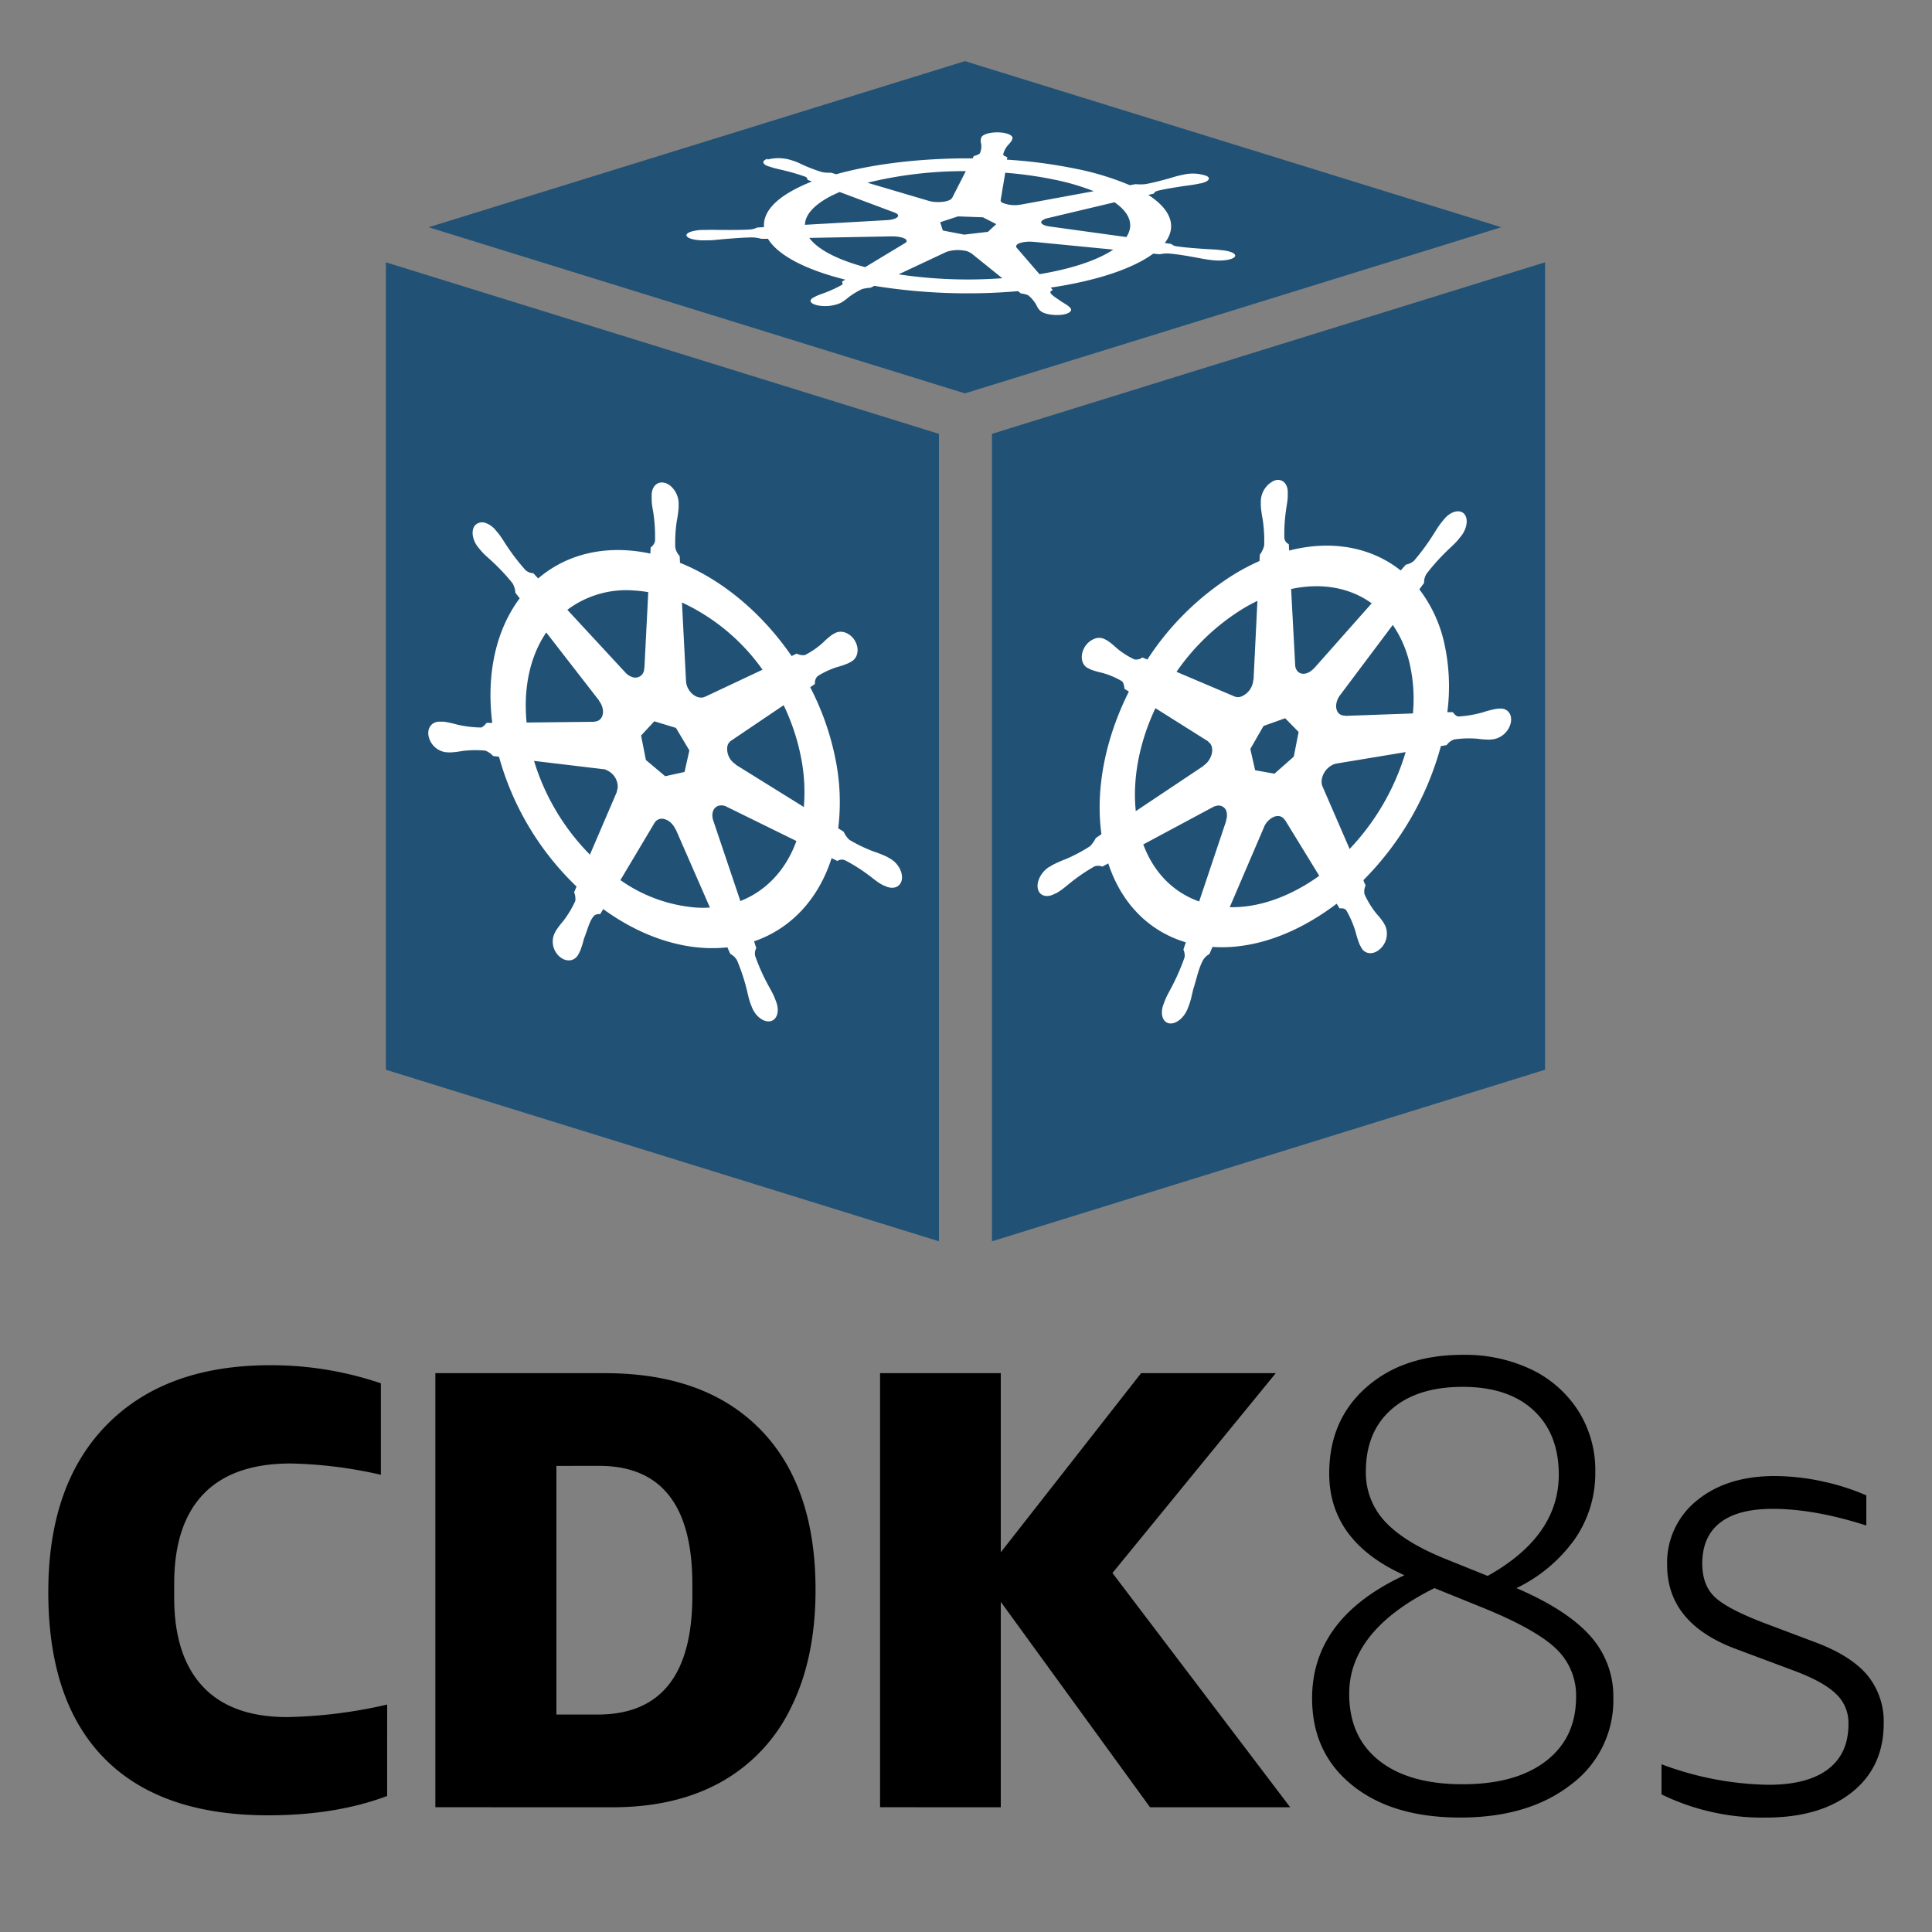 <svg id="52926940-1b75-4dea-894d-35abc092e5d6" data-name="Main" xmlns="http://www.w3.org/2000/svg" viewBox="0 0 500 500"><rect x="0" y="0" width="500" height="500" fill="#808080" stroke="none"/><title>cdk8s.stacked.color</title><polygon points="243 321.25 243 112.28 99.86 67.88 99.86 276.85 243 321.25" fill="#215276"/><polygon points="256.72 321.25 399.86 276.85 399.86 67.88 256.72 112.28 256.72 321.25" fill="#215276"/><polygon points="388.54 58.81 249.72 15.82 110.91 58.81 249.72 101.81 388.54 58.81" fill="#215276"/><path id="eb03af53-ed15-4a68-b0a1-ec24a84f59ce" data-name="path3059" d="M172.13,125c-1.92-.59-3.48.83-3.48,3.17,0,0,0,.07,0,.11,0,.32,0,.7,0,1,0,1.36.31,2.48.48,3.77a41,41,0,0,1,.39,7,2.83,2.83,0,0,1-1.13,1.63l-.08,1.59a41,41,0,0,0-6.29-.86c-9-.51-16.81,2.21-22.74,7.29-.38-.4-1.06-1.14-1.26-1.36a3.08,3.08,0,0,1-2.07-.85,53.06,53.06,0,0,1-4.69-6.08c-.79-1.15-1.36-2.2-2.29-3.37-.21-.26-.54-.63-.77-.91a5.72,5.72,0,0,0-2.42-1.74,2.53,2.53,0,0,0-2.77.5c-1.2,1.28-.81,3.92.85,5.89l.05.06c.23.27.51.62.72.86,1,1.11,1.9,1.79,2.88,2.73a51.43,51.43,0,0,1,5.17,5.57,5.77,5.77,0,0,1,.7,2.41l1.12,1.43c-6,8-8.73,19.35-7.1,32.24l-1.46,0c-.38.43-.93,1.12-1.49,1.2a29.09,29.09,0,0,1-6.24-.78,28.2,28.2,0,0,0-3.34-.73c-.27,0-.64,0-.93,0h-.08c-2.05-.08-3.37,1.58-2.94,3.75a5.29,5.29,0,0,0,4.49,4.16h.12c.29,0,.65.05.9.05a22,22,0,0,0,3.12-.36,26.27,26.27,0,0,1,6.07-.1,5.28,5.28,0,0,1,2,1.39l1.52.18a73.76,73.76,0,0,0,20.07,33.6l-.63,1.47a4.63,4.63,0,0,1,.31,2.25,26.17,26.17,0,0,1-3.15,5.24,21.14,21.14,0,0,0-1.87,2.48c-.14.24-.31.63-.45.89a5.14,5.14,0,0,0,1.48,5.87c1.73,1.44,3.87,1.13,4.8-.68h0c.13-.26.32-.59.43-.84a26.5,26.5,0,0,0,1-3.19c.92-2.25,1.43-4.76,2.69-6a2,2,0,0,1,1.5-.34l.79-1.32c8.07,5.87,17.11,9.54,26.14,10.05a36.19,36.19,0,0,0,6-.15l.74,1.69a4.16,4.16,0,0,1,1.78,1.73,50.16,50.16,0,0,1,2.39,7.14c.35,1.3.52,2.42,1,3.81.11.32.3.77.43,1.11.93,2.39,3.08,4,4.81,3.63s2.37-2.6,1.48-5c-.13-.34-.32-.84-.45-1.17-.58-1.37-1.23-2.37-1.87-3.61a52.31,52.31,0,0,1-3.09-7,2.89,2.89,0,0,1,.27-2.17c-.13-.21-.41-1.23-.58-1.72,9.63-3.29,16.72-11.06,20.06-21.53l1.49.74a2.12,2.12,0,0,1,1.95-.2,43,43,0,0,1,6.07,3.81c1.07.78,1.93,1.56,3.12,2.28.25.15.61.33.9.49l.07,0,.05,0c2.06,1.12,4.07.49,4.49-1.41s-.89-4.38-2.94-5.55c-.3-.17-.72-.42-1-.57a32.63,32.63,0,0,0-3.34-1.31,39.18,39.18,0,0,1-6.24-3,6.38,6.38,0,0,1-1.5-2.11l-1.41-.88a55.86,55.86,0,0,0-.73-18,70,70,0,0,0-6.52-18.52l1.23-.84a2.51,2.51,0,0,1,.65-2,21.79,21.79,0,0,1,5.17-2.4,20.05,20.05,0,0,0,2.89-1c.22-.11.53-.31.77-.44,1.67-.95,2.05-3.35.85-5.36s-3.52-2.88-5.19-1.93c-.24.13-.56.3-.77.44a19.59,19.59,0,0,0-2.3,2,21.66,21.66,0,0,1-4.69,3.22,3.69,3.69,0,0,1-2.11-.39l-1.32.63c-7.55-11-17.82-19.67-28.88-24.13,0-.52-.07-1.45-.08-1.73a4.44,4.44,0,0,1-1.14-2.26,37.16,37.16,0,0,1,.39-6.8,30.76,30.76,0,0,0,.48-3.48c0-.3,0-.75,0-1.09,0-2.34-1.56-4.71-3.48-5.3Zm-4.36,28.26-1,19.69-.07,0a2.28,2.28,0,0,1-3.06,2.28,4.1,4.1,0,0,1-1.81-1.2h0l-15-16.21a25.33,25.33,0,0,1,17.26-5A32.67,32.67,0,0,1,167.77,153.25Zm8.72,2.67a52.68,52.68,0,0,1,20.85,17.39l-14.87,7-.05,0c-1.32.65-3.18-.18-4.21-1.91a4.6,4.6,0,0,1-.67-2.15h0Zm-35.12,7.75L155,181.25v.08c1.23,1.55,1.42,3.65.39,4.75a2.11,2.11,0,0,1-1.59.66v.06l-17.52.19c-.89-9.21,1-17.31,5.09-23.31Zm61.42,18.79a56,56,0,0,1,4.48,13.38,45.78,45.78,0,0,1,.76,13l-17.61-10.94v-.09a4.67,4.67,0,0,1-2.18-4.66,2.31,2.31,0,0,1,1-1.49v0l13.59-9.18Zm-33.46,4.2,5.6,1.71,3.48,5.83-1.25,5.57-5,1.11-5-4.2-1.25-6.33Zm17.95,21.81a3.4,3.4,0,0,1,.71.27l0,0,18.12,8.9c-2.65,7.36-7.73,12.88-14.5,15.54l-7-20.78,0,0c-.65-1.84,0-3.58,1.49-3.91a2.54,2.54,0,0,1,1.17,0Zm-30.43-9.22a4.72,4.72,0,0,1,2.94,3.52,3.36,3.36,0,0,1-.17,2l.05.09-7,16.31a58.85,58.85,0,0,1-14.46-24.26l18,2.15,0,0a3,3,0,0,1,.6.13ZM172,212a3.78,3.78,0,0,1,1.43.77,5,5,0,0,1,1.38,1.86l.07,0,8.85,20.25a29.91,29.91,0,0,1-3.54,0,39.28,39.28,0,0,1-19.63-7.11l8.83-14.81h0A2.2,2.2,0,0,1,172,212Z" fill="#fff"/><path id="20f54bca-5c58-49ac-a631-09d2e832d119" data-name="path3059" d="M329.78,124.38a6,6,0,0,0-3.48,5.46s0,.07,0,.1c0,.32,0,.71,0,1a30.19,30.19,0,0,0,.48,3.46,36.85,36.85,0,0,1,.39,6.78,6.47,6.47,0,0,1-1.13,2.37l-.08,1.64a57.06,57.06,0,0,0-6.29,3.27,72.4,72.4,0,0,0-22.74,22.23c-.38-.15-1.06-.44-1.26-.54a2.73,2.73,0,0,1-2.07.51,20.29,20.29,0,0,1-4.69-3,18.25,18.25,0,0,0-2.29-1.86c-.21-.13-.54-.28-.77-.4a3.15,3.15,0,0,0-2.42-.15,5.06,5.06,0,0,0-2.77,2.32c-1.2,2.07-.81,4.45.85,5.32l.05,0c.23.12.51.29.72.38a19.22,19.22,0,0,0,2.88.84,20.72,20.72,0,0,1,5.17,2.17c.53.44.63,1.5.7,2l1.12.7c-6,11.95-8.73,25.08-7.1,36.91l-1.46,1A8.42,8.42,0,0,1,282.1,219a41.41,41.41,0,0,1-6.24,3.32,34.25,34.25,0,0,0-3.34,1.47c-.27.15-.64.39-.93.56l0,0-.05,0c-2.05,1.26-3.37,3.79-2.94,5.68s2.43,2.42,4.49,1.21l.05,0,.07,0c.29-.17.65-.37.9-.54,1.19-.77,2.05-1.58,3.12-2.41a45.8,45.8,0,0,1,6.07-4.09,3,3,0,0,1,2,.07l1.52-.82c3.49,10.64,10.8,17.66,20.07,20.42l-.63,1.88a3.54,3.54,0,0,1,.31,2,57.48,57.48,0,0,1-3.15,7.31c-.64,1.27-1.29,2.31-1.87,3.7-.14.33-.31.83-.45,1.18-.89,2.41-.24,4.6,1.48,4.9s3.87-1.41,4.8-3.84h0c.13-.34.32-.8.43-1.12.49-1.41.66-2.53,1-3.85.92-2.86,1.43-5.7,2.69-7.8a4.41,4.41,0,0,1,1.5-1.33l.79-1.84c8.07.56,17.11-1.7,26.14-7.12a64.06,64.06,0,0,0,6-4.07l.74,1.21c.6,0,1.25-.12,1.78.56a26.16,26.16,0,0,1,2.39,5.58,25.49,25.49,0,0,0,1,3.14c.11.24.3.57.43.83.93,1.78,3.08,2,4.81.47a5.28,5.28,0,0,0,1.48-5.94c-.13-.26-.32-.63-.45-.87a19.69,19.69,0,0,0-1.87-2.38,23.53,23.53,0,0,1-3.09-5,3.67,3.67,0,0,1,.27-2.34,9.59,9.59,0,0,1-.58-1.34,78.15,78.15,0,0,0,20.06-34.71l1.49-.24a4,4,0,0,1,1.95-1.47,26.3,26.3,0,0,1,6.07-.18,21.71,21.71,0,0,0,3.12.22c.25,0,.61-.07.9-.1h.12A5.62,5.62,0,0,0,391,187c.42-2.19-.89-3.79-2.94-3.61-.3,0-.72.05-1,.09a29.09,29.09,0,0,0-3.34.88,29.66,29.66,0,0,1-6.24,1.07c-.73-.05-1.25-.82-1.5-1.13l-1.41,0a51.64,51.64,0,0,0-.73-17.55,35.67,35.67,0,0,0-6.52-14.23l1.23-1.65a4.16,4.16,0,0,1,.65-2.39,55.05,55.05,0,0,1,5.17-5.8c1-1,1.9-1.72,2.89-2.87.22-.26.53-.66.77-.95,1.67-2,2.05-4.7.85-5.92s-3.52-.57-5.19,1.48c-.24.29-.56.67-.77.95-.93,1.21-1.51,2.28-2.3,3.47a56.83,56.83,0,0,1-4.69,6.3,4.63,4.63,0,0,1-2.11,1l-1.32,1.5c-7.55-6-17.82-8-28.88-5.15,0-.5-.07-1.4-.08-1.67a1.92,1.92,0,0,1-1.14-1.51,41.37,41.37,0,0,1,.39-7.06c.16-1.3.43-2.43.48-3.79,0-.31,0-.75,0-1.08,0-2.34-1.56-3.69-3.48-3Zm-4.36,31.12-1,20.37-.07.07a5,5,0,0,1-3.06,4.3,2.41,2.41,0,0,1-1.81,0l0,0-15-6.37a57.5,57.5,0,0,1,17.26-16.38C322.95,156.76,324.19,156.1,325.42,155.5Zm8.72-3.06c7.92-1.71,15.24-.36,20.85,3.7l-14.87,16.78h-.05c-1.32,1.52-3.18,1.91-4.21.86a2.55,2.55,0,0,1-.67-1.71h0ZM299,183.26l13.66,8.6v.09c1.23.74,1.42,2.72.39,4.49a5.08,5.08,0,0,1-1.59,1.71v.07l-17.52,11.7c-.89-8.62,1-18,5.09-26.66Zm61.42-21.57a29.27,29.27,0,0,1,4.48,10.43,40.82,40.82,0,0,1,.76,12.52l-17.61.63v-.08c-1.58.08-2.55-1.34-2.18-3.23a5.14,5.14,0,0,1,1-2.13v0l13.59-18.11ZM327,187.88l5.6-2,3.48,3.55-1.25,6.39-5,4.41-5-.89-1.25-5.51Zm17.95,10a3.07,3.07,0,0,1,.71-.19l0-.05,18.12-3a62.11,62.11,0,0,1-14.5,25.07l-7-16.15,0,0c-.65-1.42,0-3.58,1.49-4.88a4.19,4.19,0,0,1,1.17-.75Zm-30.43,10.77a2.12,2.12,0,0,1,2.94,1.58,3.94,3.94,0,0,1-.17,2.13l.05.06-7,20.88c-6.51-2.29-11.69-7.32-14.46-14.76l18-9.65,0,0a3.67,3.67,0,0,1,.6-.27Zm15.17,2.75a2.66,2.66,0,0,1,1.43-.17,2,2,0,0,1,1.38,1l.07,0,8.85,14.43q-1.72,1.24-3.54,2.33c-6.77,4.06-13.52,5.93-19.63,5.79l8.83-20.61h0A4.94,4.94,0,0,1,329.66,211.41Z" fill="#fff"/><path id="c5b50d54-d052-4d7e-bcb9-118a8fff27d6" data-name="path3059" d="M198.65,41.08c-1.58.53-1.44,1.43.32,2l.09,0,.73.25c1.05.33,2.05.51,3.12.78a53.69,53.69,0,0,1,5.52,1.63.85.85,0,0,1,.55.8l1.15.43a43.36,43.36,0,0,0-4.39,2c-5.75,3-8.33,6.46-8,9.81l-1.77.1a4.61,4.61,0,0,1-1.87.51c-2.15.14-4.51.13-7.36.12-1.33,0-2.46-.07-3.89,0l-1.15,0a11,11,0,0,0-2.75.41c-.91.28-1.42.68-1.27,1.1.25.74,2.46,1.27,4.93,1.17h.07l1.07,0c1.42-.07,2.47-.22,3.77-.33,2.77-.22,5.07-.4,7.26-.42a9.94,9.94,0,0,1,2.23.36l1.74,0c2.48,4.11,9.35,7.91,20,10.57l-.85.52c.09.24.29.61,0,.82a29.86,29.86,0,0,1-4.29,2c-.86.34-1.72.59-2.53,1l-.59.31h0l0,0c-1.28.7-.81,1.58,1.07,2a10.19,10.19,0,0,0,5.8-.54l0,0,0,0,.58-.3a13.33,13.33,0,0,0,1.59-1.19,20.19,20.19,0,0,1,3.53-2.16,10.15,10.15,0,0,1,2.23-.36l1-.49a151.29,151.29,0,0,0,37.18,1.37l.73.59a6.74,6.74,0,0,1,1.88.46,9,9,0,0,1,2.07,2.42,5.59,5.59,0,0,0,.75,1.28c.1.11.29.27.4.38.84.77,3.2,1.2,5.29,1s3.15-1.08,2.34-1.86h0c-.11-.11-.25-.26-.37-.36a16.77,16.77,0,0,0-1.8-1.15c-1.15-.89-2.73-1.69-2.93-2.46-.06-.21.28-.41.63-.61l-.53-.61c9.21-1.37,17.34-3.62,23.09-6.66a27.18,27.18,0,0,0,3.44-2.13l1.72.16a8.54,8.54,0,0,1,2.35-.19c2.12.18,4.23.53,6.79,1,1.19.2,2.12.42,3.46.6l1.09.13c2.35.27,4.85-.08,5.59-.78s-.54-1.48-2.85-1.76l-1.15-.13c-1.37-.14-2.51-.16-3.82-.25-2.78-.2-5.09-.37-7.09-.67a2.57,2.57,0,0,1-1.47-.64c-.23,0-1.17-.16-1.64-.23,3.25-4.2,1.62-8.65-4.26-12.44l1.44-.34c.15-.24.17-.49,1-.73,1.75-.44,3.89-.77,6.47-1.18,1.22-.18,2.32-.29,3.57-.53l.9-.19h.12c2.07-.44,2.79-1.31,1.6-1.93a10.67,10.67,0,0,0-5.92-.36l-1,.21c-1.19.27-2,.56-3,.84-2.21.6-4,1.09-6,1.43a13.41,13.41,0,0,1-2.48,0l-1.49.27a71.28,71.28,0,0,0-14-4.26,128.92,128.92,0,0,0-17.79-2.35c0-.19.09-.54.1-.64-.47-.19-1-.35-1.08-.72a5.8,5.8,0,0,1,1.27-2.42,7.06,7.06,0,0,0,1-1.26c0-.11.08-.26.12-.38.28-.82-1.3-1.56-3.52-1.64s-4.26.52-4.53,1.34c0,.12-.1.27-.13.38a3.83,3.83,0,0,0,.11,1.3,4.43,4.43,0,0,1-.37,2.45,4.21,4.21,0,0,1-1.55.64l-.31.62c-12.74-.1-25.37,1.33-35.3,4.1l-1.35-.4a8.83,8.83,0,0,1-2.37-.17,40.39,40.39,0,0,1-4.88-1.84c-.8-.36-1.36-.69-2.33-1l-.82-.27a11.2,11.2,0,0,0-6.05-.11Zm18.65,8.61L231.49,55l0,0c1.29.47,1.26,1.19-.1,1.65a7.69,7.69,0,0,1-2,.33h0l-21.07,1.2c.06-2.51,2.16-5,6.48-7.32C215.56,50.47,216.41,50.07,217.3,49.69Zm7.19-2.4a105.79,105.79,0,0,1,25.46-3l-3.57,7h-.06c-.29.63-2,1.07-3.93,1a8.1,8.1,0,0,1-2-.3h0Zm-15,14.28,21.33-.4,0,0c1.9,0,3.58.42,3.8,1.05.09.26-.08.51-.45.72l0,0-10.27,6.2c-7.45-2-12.4-4.7-14.5-7.63Zm50.61-16.87a101.85,101.85,0,0,1,12.72,1.78,60.2,60.2,0,0,1,10.24,3l-18.68,3.44-.07,0a8.62,8.62,0,0,1-4.8-.4c-.42-.22-.59-.47-.54-.71h0l1.18-7.07ZM243.32,57.51,247.94,56l6.45.24L257.83,58l-2.15,2-6.15.72L244,59.66Zm27.05-.84a5.2,5.2,0,0,1,.62-.18v0l17.45-4.14c4,2.77,5.09,5.94,3.06,9l-19.79-2.73h0c-1.77-.23-2.69-.9-2.05-1.5a2.1,2.1,0,0,1,.72-.41Zm-25,8.38a9.56,9.56,0,0,1,4.39-.15,3.35,3.35,0,0,1,1.42.57h.1L259.39,72a121,121,0,0,1-26.83-1l12.29-5.77h.06a3.59,3.59,0,0,1,.45-.18Zm18.57-2.14a6.58,6.58,0,0,1,1.43-.31,10.41,10.41,0,0,1,2.21,0l.06,0,20.48,2a23.76,23.76,0,0,1-2.1,1.24c-4.31,2.28-10.26,4-17,5.12l-5.88-6.81h0C262.76,63.64,263.1,63.21,263.94,62.9Z" fill="#fff"/><path d="M100.19,464.8q-13.29,5-30.8,5-27.88,0-42.39-14.75T12.5,412q0-27.88,15.16-43.28t42.23-15.4A88.28,88.28,0,0,1,98.57,358v23.67a114.06,114.06,0,0,0-23.34-2.92q-14.92,0-22.53,7.86t-7.62,23.26v3.57q0,15.08,7.38,23t21.8,7.94a124.35,124.35,0,0,0,25.94-3.24Z"/><path d="M112.67,467.71V355.38H156.6q25.93,0,40.2,14.59t14.26,41.5q0,17.67-6.32,30.39a43.75,43.75,0,0,1-18.07,19.29q-11.75,6.57-28.12,6.57ZM144,379.37v64.35h10.7q24.47,0,24.48-30.8V410q0-30.64-24.15-30.64Z"/><path d="M227.76,467.71V355.38H259v46.36l36.31-46.36h34.85L287.9,407.09l46,60.63H297.63L259,414.55v53.17Z"/><path d="M412.86,381a29.87,29.87,0,0,1-5.31,17.33A39.64,39.64,0,0,1,392.46,411q13.1,5.64,19.07,12.36a23.29,23.29,0,0,1,6,16,27.13,27.13,0,0,1-10.95,22.48q-10.95,8.54-28.69,8.54-17.58,0-27.95-8.38t-10.37-22.48q0-20.73,23.89-31.85Q344,398.9,344,381.32q0-13.77,9.54-22.23t25-8.46a40.06,40.06,0,0,1,17.66,3.73A29.6,29.6,0,0,1,408.38,365,28.7,28.7,0,0,1,412.86,381Zm-41.63,30Q349.16,422,349.17,438.37q0,11.11,7.71,17.25t21.65,6.14q13.77,0,21.56-6t7.8-16.59a16.61,16.61,0,0,0-5.14-12.44q-5.14-5-18.91-10.62Zm-17.75-30.19a18.51,18.51,0,0,0,5,13q5,5.39,15.76,9.7L385,407.85q18.41-10.28,18.41-26.21,0-10.61-6.55-16.67t-18.33-6.05q-11.78,0-18.41,5.81T353.48,380.82Z"/><path d="M478.38,446a10.26,10.26,0,0,0-3.23-7.63q-3.23-3.15-10.86-6l-15.09-5.64q-17.75-6.63-17.75-21.73a20.61,20.61,0,0,1,7.71-16.67Q446.86,382,459.3,382a58.87,58.87,0,0,1,12.11,1.33A59.69,59.69,0,0,1,483,387v7.8q-13.44-4.31-24.22-4.31-9,0-13.6,3.57t-4.64,10.53q0,5.64,3.23,8.71T456.48,420l13.27,5q9.29,3.48,13.52,8.54A18.87,18.87,0,0,1,487.5,446q0,11.28-8.21,17.83T457,470.39a59.62,59.62,0,0,1-27-6v-7.8a82,82,0,0,0,27.7,5.31q10.12,0,15.43-4.06T478.38,446Z"/></svg>